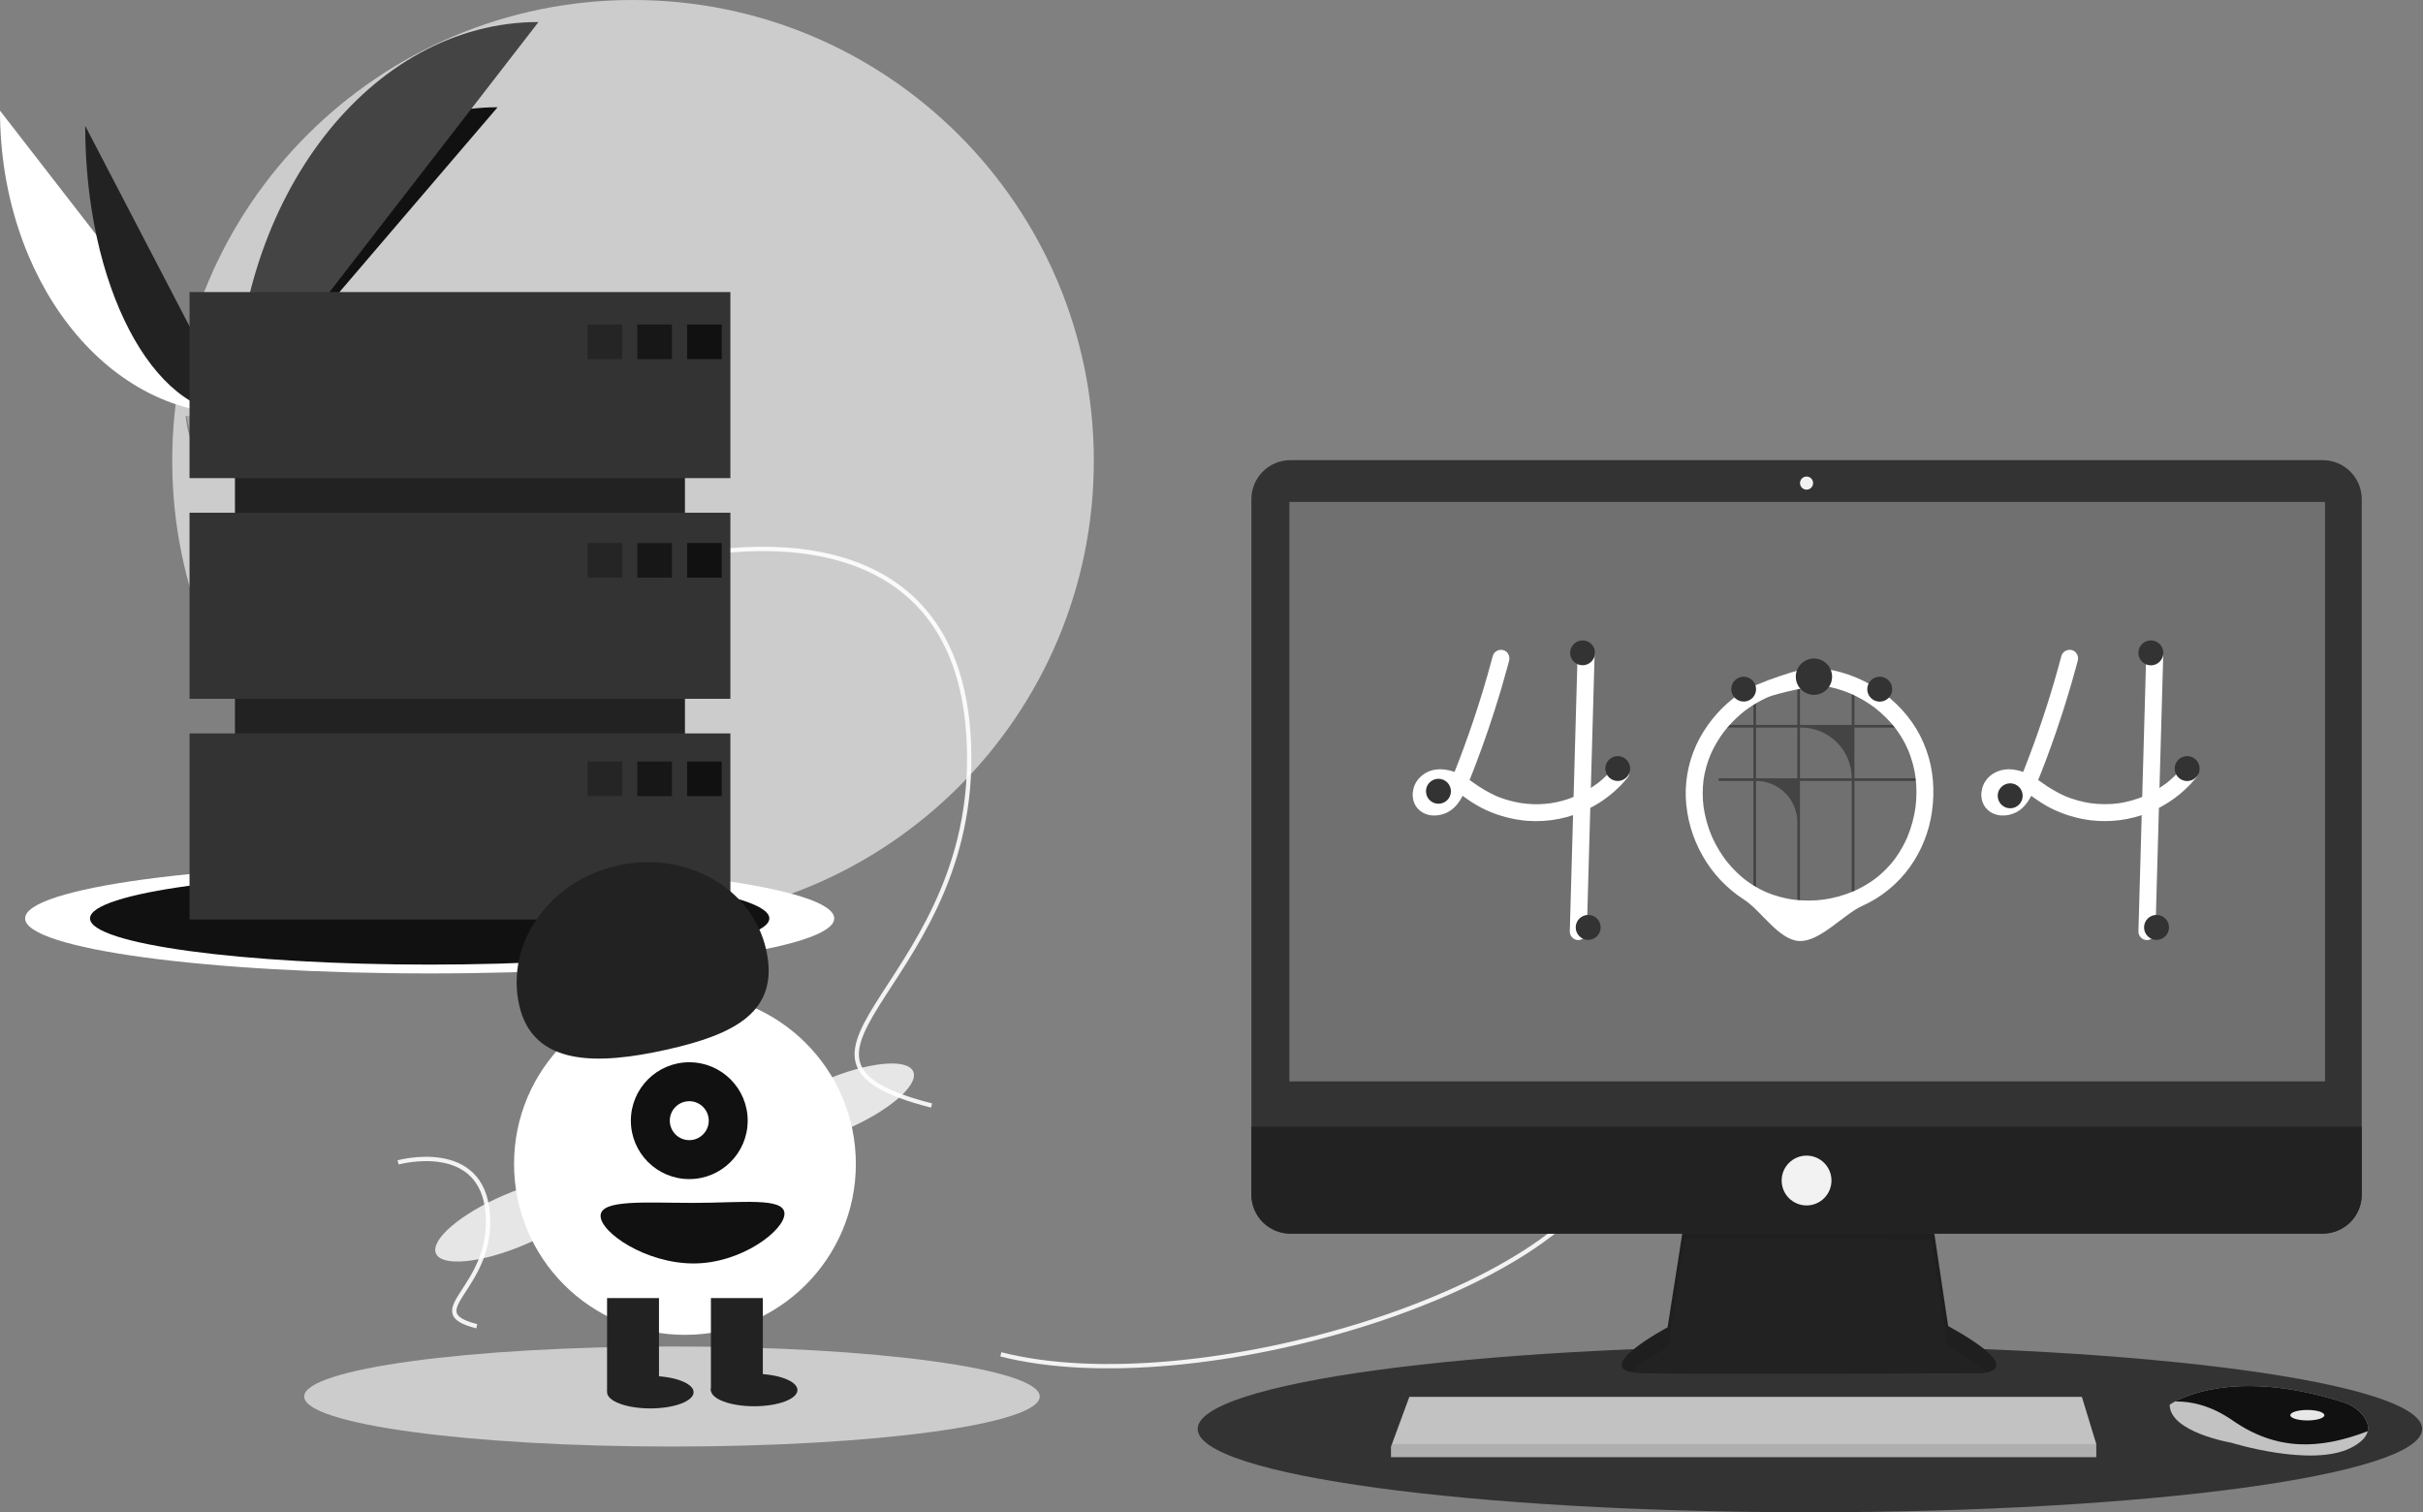 <svg width="1120" height="699" viewBox="0 0 1120 699" fill="none" xmlns="http://www.w3.org/2000/svg">
<rect x="0" y="0" width="1120" height="699" fill="#808080" stroke="none"/>
<g clip-path="url(#clip0_2_2)">
<path d="M292.609 426C410.246 426 505.609 330.637 505.609 213C505.609 95.363 410.246 0 292.609 0C174.972 0 79.609 95.363 79.609 213C79.609 330.637 174.972 426 292.609 426Z" fill="white" fill-opacity="0.6"/>
<path d="M0 51.142C0 128.64 48.618 191.351 108.701 191.351Z" fill="white"/>
<path d="M108.701 191.351C108.701 112.982 162.956 49.567 230.004 49.567Z" fill="#111111"/>
<path d="M39.384 58.168C39.384 131.782 70.387 191.351 108.701 191.351Z" fill="#222222"/>
<path d="M108.701 191.351C108.701 91.213 171.411 10.183 248.909 10.183Z" fill="#444444"/>
<path d="M85.833 192.339C85.833 192.339 101.248 191.864 105.894 188.556C110.54 185.248 129.607 181.298 130.76 186.603C131.912 191.909 153.927 212.991 136.522 213.132C119.118 213.272 96.083 210.421 91.446 207.596C86.809 204.772 85.833 192.339 85.833 192.339Z" fill="#A8A8A8"/>
<path opacity="0.2" d="M136.833 211.285C119.429 211.425 96.394 208.574 91.757 205.749C88.226 203.598 86.819 195.88 86.348 192.319C86.022 192.333 85.833 192.339 85.833 192.339C85.833 192.339 86.809 204.772 91.446 207.596C96.083 210.421 119.118 213.272 136.523 213.132C141.546 213.091 143.282 211.304 143.186 208.656C142.489 210.256 140.572 211.255 136.833 211.285Z" fill="black"/>
<path d="M198.609 449.94C301.886 449.94 385.609 438.55 385.609 424.5C385.609 410.45 301.886 399.06 198.609 399.06C95.332 399.06 11.609 410.45 11.609 424.5C11.609 438.55 95.332 449.94 198.609 449.94Z" fill="white"/>
<path d="M198.609 445.859C285.318 445.859 355.609 436.296 355.609 424.5C355.609 412.704 285.318 403.141 198.609 403.141C111.9 403.141 41.609 412.704 41.609 424.5C41.609 436.296 111.9 445.859 198.609 445.859Z" fill="#111111"/>
<path d="M836.609 699C992.906 699 1119.61 681.763 1119.61 660.5C1119.61 639.237 992.906 622 836.609 622C680.313 622 553.609 639.237 553.609 660.5C553.609 681.763 680.313 699 836.609 699Z" fill="#333333"/>
<path d="M310.609 668.627C404.498 668.627 480.609 658.273 480.609 645.5C480.609 632.727 404.498 622.373 310.609 622.373C216.721 622.373 140.609 632.727 140.609 645.5C140.609 658.273 216.721 668.627 310.609 668.627Z" fill="white" fill-opacity="0.6"/>
<path d="M462.609 626C552.609 649 725.609 596 744.609 536" stroke="white" stroke-opacity="0.9" stroke-width="2" stroke-miterlimit="10"/>
<path d="M309.609 259C309.609 259 439.609 223 447.609 339C455.609 455 340.609 488 430.609 511" stroke="white" stroke-opacity="0.9" stroke-width="2" stroke-miterlimit="10"/>
<path d="M184.011 537.283C184.011 537.283 223.084 526.463 225.488 561.328C227.893 596.192 193.329 606.111 220.379 613.024" stroke="white" stroke-opacity="0.9" stroke-width="2" stroke-miterlimit="10"/>
<path d="M778.705 563.24L770.827 613.535C770.827 613.535 732.045 634.138 759.314 634.744C786.582 635.35 915.047 634.744 915.047 634.744C915.047 634.744 939.892 634.744 900.504 612.929L892.626 560.21L778.705 563.24Z" fill="#222222"/>
<path opacity="0.1" d="M753.828 634.198C760.021 628.688 770.827 622.946 770.827 622.946L778.705 572.651L892.626 572.758L900.504 622.34C909.689 627.427 915.379 631.327 918.707 634.318C923.766 633.164 929.295 628.875 900.504 612.929L892.626 560.21L778.705 563.24L770.827 613.535C770.827 613.535 738.239 630.85 753.828 634.198Z" fill="black"/>
<path d="M1073.64 212.689H596.479C586.512 212.689 578.433 220.768 578.433 230.734V552.163C578.433 562.129 586.512 570.208 596.479 570.208H1073.64C1083.61 570.208 1091.69 562.129 1091.69 552.163V230.734C1091.69 220.768 1083.61 212.689 1073.64 212.689Z" fill="#333333"/>
<path d="M1074.71 232H596V499.837H1074.71V232Z" fill="white" fill-opacity="0.3"/>
<path d="M835.06 226.323C836.733 226.323 838.089 224.966 838.089 223.293C838.089 221.62 836.733 220.263 835.06 220.263C833.386 220.263 832.03 221.62 832.03 223.293C832.03 224.966 833.386 226.323 835.06 226.323Z" fill="#F2F2F2"/>
<path d="M1091.69 520.822V552.163C1091.69 554.533 1091.22 556.879 1090.31 559.069C1089.41 561.258 1088.08 563.248 1086.4 564.924C1084.73 566.599 1082.74 567.929 1080.55 568.835C1078.36 569.742 1076.01 570.209 1073.64 570.208H596.479C594.109 570.209 591.762 569.742 589.573 568.835C587.383 567.929 585.393 566.599 583.718 564.924C582.042 563.248 580.713 561.258 579.806 559.069C578.899 556.879 578.433 554.533 578.433 552.163V520.822H1091.69Z" fill="#222222"/>
<path d="M968.978 667.466V673.526H642.968V668.678L643.417 667.466L651.452 645.651H962.312L968.978 667.466Z" fill="white" fill-opacity="0.7"/>
<path d="M1094.44 661.534C1093.84 664.073 1091.6 666.751 1086.54 669.284C1068.36 678.373 1031.39 666.86 1031.39 666.86C1031.39 666.86 1002.91 662.012 1002.91 649.287C1003.71 648.739 1004.55 648.244 1005.41 647.803C1013.05 643.759 1038.39 633.781 1083.33 648.225C1086.64 649.264 1089.59 651.202 1091.87 653.822C1093.69 655.954 1095.12 658.657 1094.44 661.534Z" fill="white" fill-opacity="0.7"/>
<path d="M1094.44 661.534C1072.19 670.06 1052.35 670.696 1032 656.559C1021.73 649.432 1012.41 647.669 1005.41 647.802C1013.05 643.759 1038.39 633.781 1083.33 648.225C1086.64 649.264 1089.59 651.202 1091.87 653.822C1093.69 655.953 1095.12 658.657 1094.44 661.534Z" fill="#111111"/>
<path d="M1066.54 656.559C1070.89 656.559 1074.42 655.473 1074.42 654.135C1074.42 652.796 1070.89 651.711 1066.54 651.711C1062.19 651.711 1058.66 652.796 1058.66 654.135C1058.66 655.473 1062.19 656.559 1066.54 656.559Z" fill="white" fill-opacity="0.9"/>
<path d="M835.06 557.18C841.418 557.18 846.573 552.026 846.573 545.667C846.573 539.308 841.418 534.154 835.06 534.154C828.701 534.154 823.546 539.308 823.546 545.667C823.546 552.026 828.701 557.18 835.06 557.18Z" fill="#F2F2F2"/>
<path opacity="0.1" d="M968.978 667.466V673.526H642.968V668.678L643.417 667.466H968.978Z" fill="black"/>
<path d="M316.609 159H108.609V401H316.609V159Z" fill="#222222"/>
<path d="M337.609 135H87.609V221H337.609V135Z" fill="#333333"/>
<path d="M337.609 237H87.609V323H337.609V237Z" fill="#333333"/>
<path d="M337.609 339H87.609V425H337.609V339Z" fill="#333333"/>
<path opacity="0.4" d="M287.609 150H271.609V166H287.609V150Z" fill="#111111"/>
<path opacity="0.8" d="M310.609 150H294.609V166H310.609V150Z" fill="#111111"/>
<path d="M333.609 150H317.609V166H333.609V150Z" fill="#111111"/>
<path opacity="0.4" d="M287.609 251H271.609V267H287.609V251Z" fill="#111111"/>
<path opacity="0.8" d="M310.609 251H294.609V267H310.609V251Z" fill="#111111"/>
<path d="M333.609 251H317.609V267H333.609V251Z" fill="#111111"/>
<path opacity="0.4" d="M287.609 352H271.609V368H287.609V352Z" fill="#111111"/>
<path opacity="0.8" d="M310.609 352H294.609V368H310.609V352Z" fill="#111111"/>
<path d="M333.609 352H317.609V368H333.609V352Z" fill="#111111"/>
<path d="M316.609 617C360.24 617 395.609 581.63 395.609 538C395.609 494.37 360.24 459 316.609 459C272.979 459 237.609 494.37 237.609 538C237.609 581.63 272.979 617 316.609 617Z" fill="white"/>
<path d="M304.609 600H280.609V643H304.609V600Z" fill="#222222"/>
<path d="M352.609 600H328.609V643H352.609V600Z" fill="#222222"/>
<path d="M300.609 651C311.655 651 320.609 647.642 320.609 643.5C320.609 639.358 311.655 636 300.609 636C289.563 636 280.609 639.358 280.609 643.5C280.609 647.642 289.563 651 300.609 651Z" fill="#222222"/>
<path d="M348.609 650C359.655 650 368.609 646.642 368.609 642.5C368.609 638.358 359.655 635 348.609 635C337.563 635 328.609 638.358 328.609 642.5C328.609 646.642 337.563 650 348.609 650Z" fill="#222222"/>
<path d="M318.609 545C333.521 545 345.609 532.912 345.609 518C345.609 503.088 333.521 491 318.609 491C303.697 491 291.609 503.088 291.609 518C291.609 532.912 303.697 545 318.609 545Z" fill="#111111"/>
<path d="M318.609 527C323.58 527 327.609 522.971 327.609 518C327.609 513.029 323.58 509 318.609 509C313.639 509 309.609 513.029 309.609 518C309.609 522.971 313.639 527 318.609 527Z" fill="white"/>
<path d="M239.976 464.532C233.598 435.965 253.988 407.098 285.52 400.057C317.053 393.017 347.786 410.467 354.164 439.035C360.543 467.603 339.646 478.139 308.114 485.18C276.582 492.221 246.355 493.1 239.976 464.532Z" fill="#222222"/>
<path d="M390.703 522.244C410.759 513.66 424.833 501.597 422.138 495.301C419.443 489.005 401 490.86 380.945 499.444C360.889 508.028 346.816 520.09 349.511 526.386C352.205 532.682 370.648 530.827 390.703 522.244Z" fill="white" fill-opacity="0.8"/>
<path d="M242.703 575.244C262.759 566.66 276.833 554.597 274.138 548.301C271.443 542.005 253 543.86 232.945 552.444C212.889 561.027 198.816 573.09 201.51 579.386C204.205 585.682 222.648 583.827 242.703 575.244Z" fill="white" fill-opacity="0.8"/>
<path d="M362.609 561C362.609 568.732 342.701 584 320.609 584C298.518 584 277.609 569.732 277.609 562C277.609 554.268 298.518 556 320.609 556C342.701 556 362.609 553.268 362.609 561Z" fill="#111111"/>
<path d="M752.862 355.694C752.68 355.163 752.375 354.683 751.97 354.294C751.821 354.156 751.66 354.031 751.488 353.922C750.119 353.009 748.074 352.805 746.774 353.922C746.643 354.035 746.522 354.16 746.412 354.294C746.024 354.771 745.625 355.238 745.216 355.694C744.545 356.46 743.858 357.199 743.14 357.917C742.935 358.117 742.731 358.321 742.521 358.52C742.401 358.641 742.28 358.756 742.159 358.872C741.698 359.312 741.226 359.737 740.749 360.157C740.497 360.382 740.245 360.602 739.988 360.817C739.606 361.137 739.223 361.457 738.835 361.766C738.798 361.793 738.761 361.819 738.725 361.85C738.714 361.855 738.709 361.866 738.698 361.871C738.693 361.871 738.688 361.871 738.683 361.882C738.669 361.887 738.656 361.896 738.646 361.908C738.531 361.987 738.452 362.039 738.394 362.086C738.415 362.076 738.436 362.06 738.457 362.049C738.363 362.123 738.263 362.196 738.169 362.27C737.251 362.946 736.313 363.596 735.353 364.205C732.979 365.724 730.485 367.048 727.896 368.164C727.723 368.232 727.545 368.305 727.367 368.373C720.589 371.15 713.237 372.234 705.946 371.53C705.202 371.472 704.457 371.394 703.713 371.294C702.853 371.168 701.998 371.016 701.148 370.843C697.914 370.198 694.75 369.243 691.699 367.991C687.883 366.243 684.253 364.114 680.866 361.635C680.341 361.263 679.812 360.891 679.282 360.529C679.885 359.05 680.478 357.571 681.055 356.082C681.343 355.364 681.621 354.645 681.894 353.922C684.038 348.348 686.052 342.721 687.982 337.074C689.932 331.353 691.773 325.599 693.503 319.812C693.681 319.224 693.854 318.637 694.022 318.05C694.929 314.993 695.8 311.929 696.634 308.858C696.712 308.559 696.796 308.265 696.87 307.966C697.111 307.085 697.347 306.204 697.577 305.323C698.102 303.336 696.917 300.961 694.83 300.483C693.825 300.226 692.759 300.368 691.858 300.881C690.956 301.393 690.288 302.236 689.995 303.231C689.77 304.081 689.544 304.925 689.313 305.774C688.207 309.88 687.043 313.972 685.821 318.05C685.643 318.637 685.465 319.224 685.286 319.812C682.591 328.694 679.632 337.488 676.409 346.193C676.021 347.247 675.627 348.297 675.229 349.344C675.035 349.858 674.841 350.372 674.642 350.886C674.259 351.898 673.866 352.91 673.472 353.922C673.247 354.514 673.016 355.107 672.785 355.694C672.633 356.066 672.486 356.439 672.34 356.806C670.845 356.269 669.296 355.896 667.72 355.694L667.468 355.663C666.247 355.516 665.011 355.526 663.792 355.694C661.968 355.907 660.213 356.518 658.651 357.484C657.089 358.45 655.758 359.747 654.752 361.284C652.251 365.222 652.283 370.854 655.791 374.199C659.403 377.644 664.873 377.618 669.125 375.463C671.379 374.244 673.279 372.463 674.642 370.293C675.164 369.506 675.643 368.692 676.078 367.854C676.188 367.928 676.299 368.001 676.409 368.08C676.828 368.373 677.248 368.672 677.662 368.966C680.076 370.715 682.619 372.276 685.271 373.638C690.971 376.472 697.108 378.328 703.424 379.128C703.566 379.144 703.702 379.165 703.844 379.181C704.541 379.27 705.244 379.338 705.946 379.396C716.026 380.155 726.118 378.093 735.091 373.439C735.851 373.046 736.605 372.633 737.351 372.201C738.51 371.53 739.642 370.817 740.749 370.062C741.352 369.653 741.939 369.239 742.521 368.803C745.065 366.93 747.435 364.833 749.605 362.537C750.429 361.672 751.217 360.779 751.97 359.858C752.683 359.104 753.093 358.115 753.124 357.078C753.12 356.605 753.031 356.136 752.862 355.694V355.694ZM666.031 368.185C666.142 368.106 666.252 368.022 666.357 367.938C666.325 368.017 666.173 368.106 666.031 368.185H666.031ZM667.715 366.491C667.594 366.627 667.484 366.764 667.363 366.9C666.996 367.311 666.602 367.696 666.184 368.054C666.126 368.106 666.063 368.158 666 368.206C665.999 368.206 665.999 368.206 665.998 368.206C665.997 368.206 665.997 368.207 665.996 368.207C665.996 368.208 665.995 368.208 665.995 368.209C665.995 368.209 665.995 368.21 665.995 368.211C665.919 368.245 665.845 368.283 665.774 368.326C665.549 368.463 665.318 368.588 665.082 368.704C664.62 368.874 664.145 369.005 663.661 369.097C663.29 369.124 662.917 369.128 662.544 369.107H662.534C662.277 369.05 662.023 368.98 661.774 368.898C661.648 368.835 661.527 368.761 661.407 368.688C661.359 368.646 661.317 368.604 661.291 368.578C661.24 368.531 661.193 368.48 661.15 368.426C661.15 368.425 661.149 368.424 661.149 368.424C661.149 368.423 661.149 368.423 661.148 368.422C661.148 368.422 661.147 368.421 661.146 368.421C661.146 368.421 661.145 368.421 661.144 368.421C661.087 368.316 661.024 368.211 660.966 368.106C660.963 368.103 660.961 368.099 660.961 368.095C660.919 367.964 660.882 367.828 660.851 367.692C660.839 367.452 660.841 367.213 660.856 366.973C660.926 366.638 661.021 366.309 661.139 365.988C661.245 365.76 661.366 365.539 661.501 365.327C661.511 365.306 661.564 365.222 661.622 365.128C661.627 365.122 661.627 365.122 661.627 365.117C661.705 365.028 661.784 364.934 661.868 364.85C662.01 364.692 662.162 364.556 662.314 364.414C662.609 364.221 662.916 364.044 663.231 363.885C663.732 363.707 664.246 363.568 664.768 363.471C665.538 363.409 666.312 363.416 667.08 363.492C667.808 363.618 668.527 363.795 669.23 364.021C668.804 364.849 668.318 365.644 667.778 366.402C667.757 366.433 667.736 366.465 667.715 366.491V366.491ZM661.884 364.766C661.838 364.84 661.783 364.908 661.721 364.97C661.763 364.893 661.818 364.824 661.884 364.766V364.766Z" fill="white"/>
<path d="M737.099 302.14C737.052 303.787 737.005 305.433 736.958 307.08C736.858 310.735 736.755 314.391 736.648 318.05C736.538 322.166 736.423 326.281 736.302 330.393C736.244 332.517 736.185 334.641 736.124 336.764C735.961 342.485 735.8 348.204 735.641 353.922C735.626 354.514 735.605 355.102 735.589 355.694C735.51 358.531 735.432 361.368 735.353 364.205C735.264 367.283 735.176 370.361 735.091 373.439C735.028 375.746 734.963 378.055 734.897 380.366C734.425 397.109 733.953 413.852 733.481 430.595C733.461 431.632 733.04 432.621 732.307 433.354C731.574 434.087 730.585 434.508 729.548 434.528C728.508 434.519 727.512 434.102 726.777 433.367C726.041 432.631 725.624 431.635 725.616 430.595C725.878 421.177 726.143 411.76 726.413 402.342C726.649 393.826 726.888 385.31 727.131 376.795C727.21 373.989 727.288 371.182 727.367 368.373C727.488 364.147 727.606 359.921 727.723 355.694C727.739 355.102 727.76 354.514 727.776 353.922C727.786 353.403 727.802 352.889 727.818 352.37C728.049 344.163 728.279 335.955 728.51 327.745C728.604 324.515 728.695 321.283 728.783 318.05C728.888 314.363 728.992 310.679 729.097 306.996C729.145 305.376 729.186 303.761 729.234 302.14C729.254 301.104 729.674 300.115 730.408 299.382C731.141 298.648 732.13 298.228 733.166 298.208C734.207 298.216 735.202 298.633 735.938 299.369C736.674 300.104 737.091 301.1 737.099 302.14V302.14Z" fill="white"/>
<path d="M952.839 303.232C948.715 318.847 943.786 334.239 938.072 349.345C936.496 353.512 934.883 357.671 933.158 361.779L933.555 360.84C932.785 362.797 931.802 364.663 930.624 366.404C930.544 366.516 930.462 366.628 930.379 366.738C930.786 366.217 930.864 366.114 930.611 366.429C930.478 366.587 930.346 366.745 930.209 366.899C929.842 367.309 929.448 367.695 929.029 368.054C928.924 368.144 928.817 368.232 928.709 368.318L929.2 367.936C929.143 368.071 928.743 368.249 928.618 368.326C928.214 368.569 927.792 368.783 927.357 368.965L928.296 368.568C927.583 368.856 926.838 369.06 926.078 369.177L927.123 369.036C926.376 369.139 925.619 369.148 924.869 369.06L925.915 369.201C925.302 369.116 924.702 368.955 924.13 368.72L925.069 369.116C924.764 368.983 924.469 368.826 924.189 368.647C924.046 368.554 923.609 368.223 924.181 368.659C924.775 369.113 924.257 368.698 924.135 368.578C924.033 368.477 923.941 368.368 923.841 368.266C923.379 367.791 924.364 369.082 924.05 368.527C923.881 368.249 923.728 367.963 923.589 367.669L923.985 368.608C923.805 368.161 923.677 367.695 923.604 367.218L923.744 368.264C923.669 367.671 923.669 367.071 923.743 366.478L923.602 367.524C923.698 366.862 923.873 366.214 924.124 365.594L923.727 366.533C923.902 366.116 924.108 365.713 924.345 365.328C924.454 365.129 924.582 364.941 924.727 364.766C924.753 364.775 924.062 365.56 924.428 365.163C924.524 365.06 924.614 364.95 924.711 364.848C924.866 364.683 925.033 364.532 925.196 364.377C925.744 363.855 924.43 364.883 925.062 364.471C925.52 364.169 926.002 363.906 926.504 363.684L925.564 364.081C926.404 363.736 927.284 363.5 928.183 363.378L927.138 363.519C928.264 363.389 929.403 363.403 930.526 363.559L929.48 363.418C930.902 363.634 932.292 364.025 933.618 364.582L932.679 364.186C935.505 365.399 938.008 367.201 940.507 368.967C942.92 370.715 945.463 372.276 948.113 373.637C953.815 376.472 959.952 378.329 966.268 379.13C975.327 380.239 984.519 379.056 993.002 375.689C1001.48 372.322 1008.99 366.878 1014.82 359.858C1015.53 359.103 1015.94 358.114 1015.97 357.077C1015.96 356.036 1015.55 355.038 1014.82 354.296C1013.37 352.972 1010.65 352.598 1009.26 354.296C1007.93 355.908 1006.52 357.437 1005 358.872C1004.3 359.541 1003.58 360.19 1002.83 360.818C1002.41 361.176 1001.98 361.528 1001.54 361.872C1001.34 362.035 1000.69 362.469 1001.68 361.769C1001.45 361.929 1001.24 362.105 1001.01 362.269C997.711 364.704 994.133 366.739 990.352 368.334L991.292 367.937C987.235 369.639 982.974 370.806 978.617 371.41L979.662 371.269C975.18 371.859 970.639 371.852 966.158 371.249L967.204 371.39C962.724 370.775 958.342 369.581 954.169 367.84L955.109 368.236C951.082 366.454 947.26 364.241 943.711 361.634C941.864 360.266 939.916 359.04 937.884 357.966C935.516 356.757 932.953 355.978 930.313 355.665C925.363 355.083 920.32 357.01 917.599 361.287C915.095 365.222 915.127 370.853 918.634 374.199C922.245 377.646 927.715 377.616 931.971 375.461C936.071 373.384 938.533 369.071 940.264 365.004C944.161 355.851 947.611 346.486 950.825 337.074C954.005 327.763 956.889 318.356 959.476 308.856C959.797 307.68 960.113 306.502 960.424 305.323C960.949 303.336 959.763 300.96 957.677 300.485C956.672 300.226 955.605 300.368 954.703 300.88C953.8 301.393 953.132 302.236 952.839 303.232L952.839 303.232Z" fill="white"/>
<path d="M992.079 302.14L990.664 352.371L989.255 402.34L988.459 430.595C988.468 431.636 988.885 432.631 989.621 433.366C990.356 434.102 991.352 434.519 992.392 434.528C993.429 434.508 994.417 434.087 995.151 433.354C995.884 432.621 996.305 431.632 996.325 430.595L997.74 380.364L999.148 330.395L999.945 302.14C999.936 301.1 999.519 300.105 998.783 299.369C998.047 298.633 997.052 298.216 996.012 298.207C994.975 298.227 993.986 298.648 993.253 299.381C992.52 300.115 992.099 301.103 992.079 302.14V302.14Z" fill="white"/>
<path d="M855.954 416.571H857.175V360.966H885.663V359.748H857.175V336.285H879.175C878.853 335.875 878.521 335.47 878.18 335.07H857.175V319.574C856.771 319.401 856.364 319.235 855.954 319.079V335.07H832.015V315.215C831.605 315.234 831.201 315.262 830.794 315.296V335.07H811.697V320.256C811.286 320.438 810.883 320.629 810.482 320.829V335.07H794.428V336.285H810.482V359.748H794.428V360.966H810.482V416.571H811.697V360.966C814.205 360.965 816.688 361.459 819.006 362.419C821.323 363.378 823.428 364.785 825.202 366.558C826.975 368.332 828.382 370.437 829.342 372.754C830.301 375.072 830.795 377.555 830.794 380.063V416.571H832.015V360.966H855.954V416.571ZM811.697 359.748V336.285H830.794V359.748H811.697ZM832.015 359.748V336.285H832.495C835.576 336.285 838.626 336.892 841.473 338.072C844.319 339.251 846.905 340.979 849.084 343.158C851.262 345.337 852.99 347.923 854.169 350.77C855.348 353.616 855.954 356.667 855.954 359.748H832.015Z" fill="#444444"/>
<path d="M887.571 340.079C883.057 331.273 876.063 323.865 867.838 318.42C859.586 312.984 850.117 309.673 840.276 308.783C838.986 308.665 837.692 308.597 836.396 308.577C834.864 308.554 811.821 315.2 804.102 320.628C796.387 325.989 790.04 333.089 785.574 341.354C781.116 349.665 778.923 359.003 779.216 368.429C779.598 377.913 782.241 387.167 786.925 395.422C791.546 403.649 798.106 410.624 806.036 415.739C814.078 420.871 822.157 434.477 831.653 434.958C841.221 435.442 852.132 422.606 860.858 418.709C869.584 414.779 877.128 408.632 882.738 400.878C888.189 393.28 891.715 384.472 893.015 375.211C894.364 365.729 893.735 355.95 890.497 346.887C889.666 344.558 888.689 342.284 887.571 340.079C886.638 338.241 883.903 337.564 882.19 338.668C881.308 339.211 880.669 340.073 880.407 341.076C880.144 342.078 880.277 343.142 880.779 344.049C881.327 345.128 881.837 346.225 882.308 347.34L881.912 346.401C883.695 350.688 884.907 355.19 885.517 359.792L885.377 358.747C886.027 363.74 886.015 368.797 885.342 373.787L885.483 372.742C884.803 377.731 883.471 382.61 881.521 387.253L881.918 386.314C880.915 388.683 879.746 390.978 878.42 393.182C877.747 394.296 877.034 395.383 876.28 396.444C875.949 396.91 875.607 397.368 875.263 397.824C874.814 398.42 875.875 397.046 875.411 397.63C875.332 397.73 875.253 397.83 875.174 397.929C874.936 398.227 874.694 398.522 874.45 398.814C872.815 400.764 871.031 402.585 869.113 404.259C868.636 404.676 868.15 405.083 867.657 405.481C867.411 405.679 867.168 405.886 866.912 406.071C866.921 406.064 867.74 405.442 867.255 405.803C867.103 405.916 866.952 406.032 866.799 406.145C865.782 406.898 864.738 407.614 863.667 408.29C861.2 409.844 858.613 411.197 855.929 412.335L856.869 411.938C852.24 413.887 847.374 415.219 842.398 415.898L843.443 415.758C838.47 416.43 833.428 416.439 828.452 415.784L829.498 415.925C824.975 415.318 820.551 414.122 816.338 412.367L817.278 412.764C814.838 411.733 812.485 410.508 810.243 409.098C809.133 408.399 808.052 407.656 807.001 406.871C806.85 406.759 806.702 406.645 806.552 406.532C806.072 406.17 806.897 406.799 806.904 406.804C806.624 406.604 806.356 406.389 806.099 406.162C805.591 405.748 805.09 405.324 804.598 404.892C802.629 403.157 800.79 401.28 799.096 399.276C798.672 398.775 798.257 398.266 797.851 397.75C797.675 397.526 797.355 397.073 798.063 398.027C797.97 397.902 797.873 397.778 797.779 397.654C797.553 397.354 797.33 397.052 797.11 396.748C796.34 395.682 795.608 394.59 794.914 393.472C793.346 390.942 791.978 388.293 790.821 385.55L791.218 386.49C789.325 381.987 788.031 377.256 787.369 372.417L787.509 373.463C786.911 369.002 786.903 364.482 787.484 360.02L787.343 361.065C787.939 356.744 789.102 352.52 790.801 348.502L790.405 349.441C791.474 346.926 792.735 344.497 794.178 342.176C794.9 341.014 795.665 339.88 796.473 338.775C796.657 338.524 796.843 338.275 797.03 338.026C797.2 337.802 797.667 337.243 796.87 338.23C796.948 338.133 797.024 338.034 797.101 337.936C797.544 337.374 797.999 336.821 798.464 336.277C800.224 334.216 802.132 332.284 804.171 330.498C804.686 330.046 805.209 329.604 805.741 329.172C805.982 328.975 806.226 328.781 806.47 328.588C806.568 328.511 806.667 328.436 806.765 328.358C805.717 329.192 806.474 328.585 806.712 328.407C807.807 327.586 808.932 326.806 810.086 326.067C812.652 324.427 815.35 323.004 818.154 321.816L817.215 322.212C821.284 320.504 839.312 316.471 842.591 316.911L841.546 316.771C846.365 317.443 851.075 318.745 855.557 320.642L854.617 320.245C856.888 321.209 859.095 322.318 861.224 323.564C862.288 324.188 863.331 324.845 864.353 325.537C864.837 325.864 865.316 326.199 865.789 326.541C866.026 326.712 866.261 326.885 866.495 327.06C866.625 327.157 866.754 327.255 866.884 327.352C867.429 327.761 866.133 326.761 866.705 327.213C868.616 328.715 870.432 330.335 872.141 332.065C872.98 332.919 873.791 333.801 874.573 334.71C874.973 335.177 875.366 335.65 875.75 336.13C875.942 336.368 876.592 337.232 875.795 336.174C875.99 336.433 876.187 336.689 876.379 336.95C878.036 339.193 879.508 341.567 880.779 344.049C881.72 345.883 884.443 346.567 886.16 345.46C887.043 344.917 887.682 344.054 887.945 343.052C888.207 342.05 888.074 340.985 887.571 340.079Z" fill="white"/>
<path d="M664.904 371.509C668.09 371.509 670.672 368.927 670.672 365.741C670.672 362.555 668.09 359.973 664.904 359.973C661.718 359.973 659.136 362.555 659.136 365.741C659.136 368.927 661.718 371.509 664.904 371.509Z" fill="#333333"/>
<path d="M734.121 434.433C737.306 434.433 739.889 431.851 739.889 428.665C739.889 425.48 737.306 422.897 734.121 422.897C730.935 422.897 728.353 425.48 728.353 428.665C728.353 431.851 730.935 434.433 734.121 434.433Z" fill="#333333"/>
<path d="M996.83 434.433C1000.02 434.433 1002.6 431.851 1002.6 428.665C1002.6 425.48 1000.02 422.897 996.83 422.897C993.644 422.897 991.061 425.48 991.061 428.665C991.061 431.851 993.644 434.433 996.83 434.433Z" fill="#333333"/>
<path d="M1010.99 361.022C1014.17 361.022 1016.76 358.439 1016.76 355.254C1016.76 352.068 1014.17 349.486 1010.99 349.486C1007.8 349.486 1005.22 352.068 1005.22 355.254C1005.22 358.439 1007.8 361.022 1010.99 361.022Z" fill="#333333"/>
<path d="M994.208 307.536C997.393 307.536 999.976 304.954 999.976 301.768C999.976 298.582 997.393 296 994.208 296C991.022 296 988.44 298.582 988.44 301.768C988.44 304.954 991.022 307.536 994.208 307.536Z" fill="#333333"/>
<path d="M753.522 355.254C753.519 356.727 752.949 358.143 751.931 359.208C750.913 360.273 749.524 360.905 748.052 360.975C746.581 361.045 745.139 360.546 744.024 359.582C742.91 358.618 742.209 357.262 742.067 355.796C741.924 354.329 742.351 352.864 743.258 351.704C744.166 350.543 745.485 349.776 746.943 349.56C748.4 349.345 749.885 349.699 751.089 350.548C752.293 351.397 753.125 352.676 753.412 354.121C753.486 354.494 753.523 354.873 753.522 355.254V355.254Z" fill="#333333"/>
<path d="M868.884 324.316C872.069 324.316 874.652 321.733 874.652 318.548C874.652 315.362 872.069 312.78 868.884 312.78C865.698 312.78 863.115 315.362 863.115 318.548C863.115 321.733 865.698 324.316 868.884 324.316Z" fill="#333333"/>
<path d="M811.727 318.548C811.724 320.021 811.154 321.437 810.136 322.502C809.118 323.567 807.729 324.2 806.257 324.269C804.786 324.339 803.344 323.84 802.229 322.876C801.115 321.912 800.414 320.556 800.272 319.09C800.129 317.623 800.556 316.158 801.463 314.998C802.371 313.837 803.69 313.07 805.148 312.855C806.605 312.639 808.09 312.993 809.294 313.842C810.498 314.691 811.33 315.97 811.617 317.415C811.691 317.788 811.728 318.168 811.727 318.548V318.548Z" fill="#333333"/>
<path d="M737.267 301.768C737.263 303.241 736.694 304.657 735.676 305.722C734.657 306.787 733.269 307.42 731.797 307.489C730.325 307.559 728.883 307.06 727.769 306.096C726.655 305.132 725.954 303.777 725.811 302.31C725.669 300.844 726.095 299.379 727.003 298.218C727.911 297.057 729.23 296.29 730.687 296.075C732.145 295.86 733.629 296.213 734.834 297.062C736.038 297.911 736.87 299.19 737.157 300.635C737.231 301.008 737.268 301.388 737.267 301.768V301.768Z" fill="#333333"/>
<path d="M929.186 373.607C932.372 373.607 934.954 371.024 934.954 367.839C934.954 364.653 932.372 362.07 929.186 362.07C926 362.07 923.418 364.653 923.418 367.839C923.418 371.024 926 373.607 929.186 373.607Z" fill="#333333"/>
<path d="M838.47 321.17C843.104 321.17 846.86 317.413 846.86 312.78C846.86 308.146 843.104 304.39 838.47 304.39C833.837 304.39 830.08 308.146 830.08 312.78C830.08 317.413 833.837 321.17 838.47 321.17Z" fill="#333333"/>
</g>
<defs>
<clipPath id="clip0_2_2">
<rect width="1119.61" height="699" fill="white"/>
</clipPath>
</defs>
</svg>
